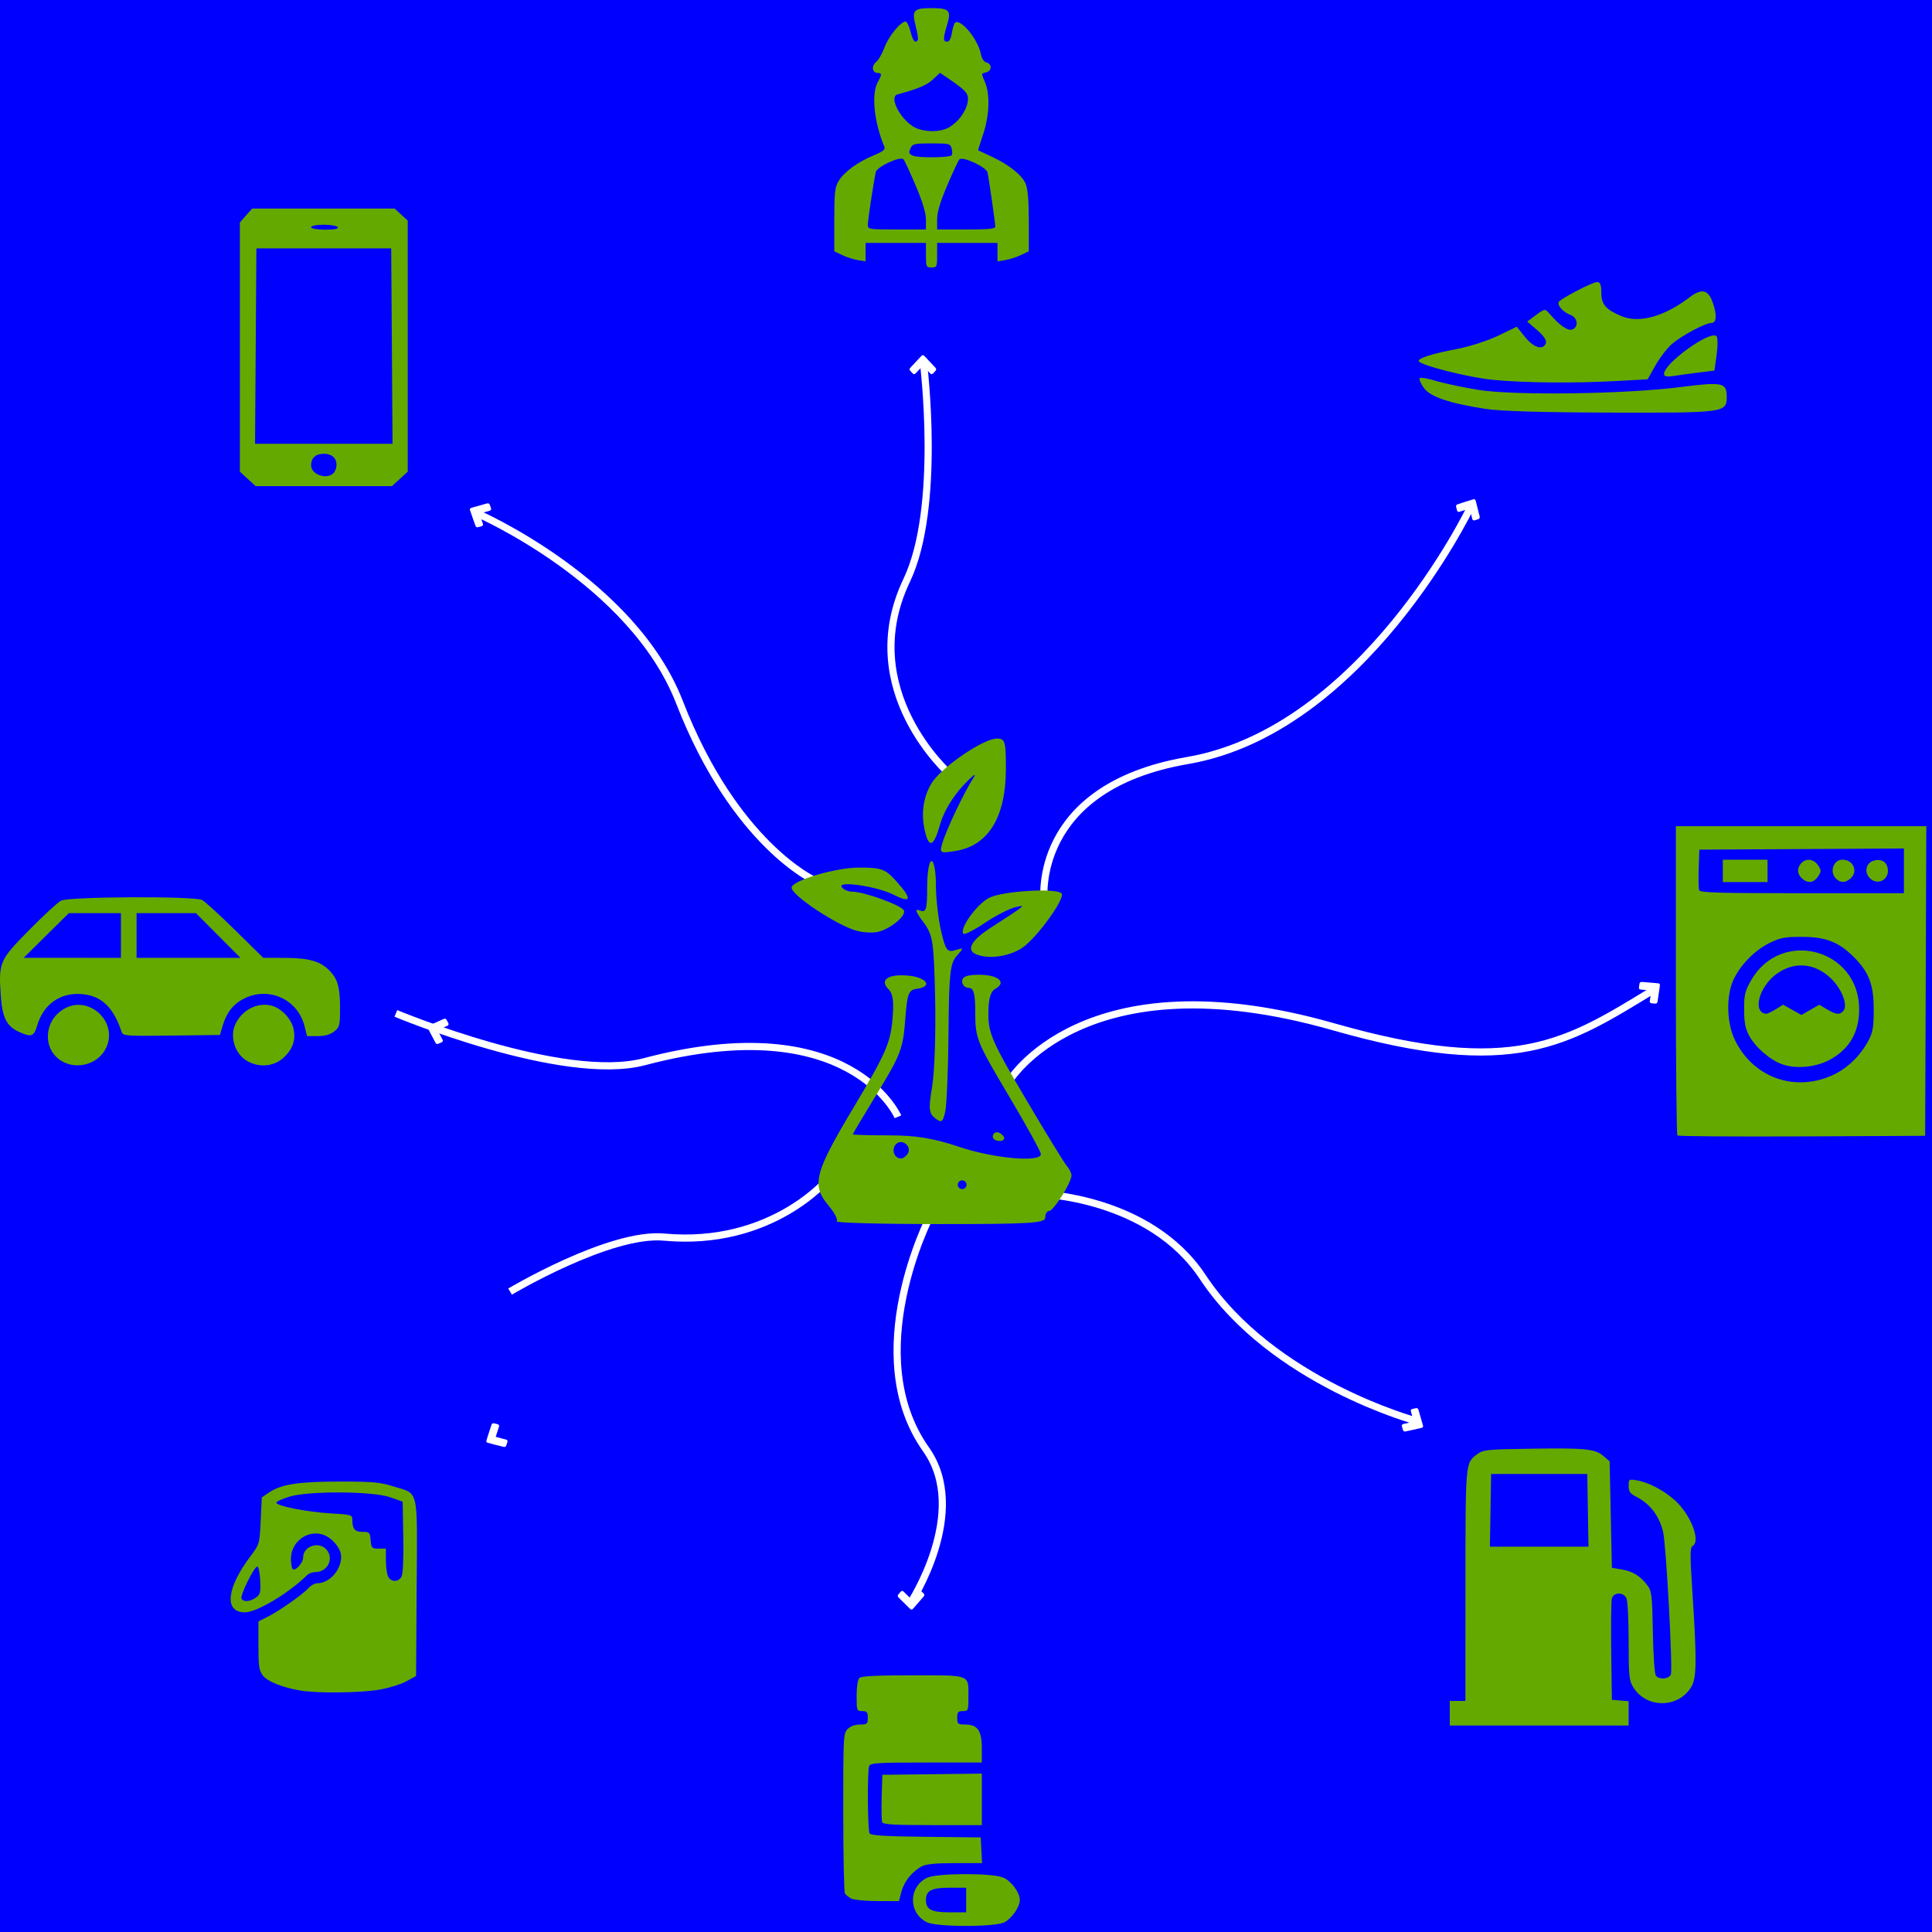 <?xml version="1.0" encoding="UTF-8" standalone="no"?>
<!-- Created with Inkscape (http://www.inkscape.org/) -->

<svg
   width="722mm"
   height="722mm"
   viewBox="0 0 722 722"
   version="1.1"
   id="svg4190"
   inkscape:export-filename="C:\Users\Elev\Downloads\metanolgreenbild3.png"
   inkscape:export-xdpi="96"
   inkscape:export-ydpi="96"
   inkscape:version="1.1.1 (3bf5ae0d25, 2021-09-20)"
   sodipodi:docname="meth.svg"
   xmlns:inkscape="http://www.inkscape.org/namespaces/inkscape"
   xmlns:sodipodi="http://sodipodi.sourceforge.net/DTD/sodipodi-0.dtd"
   xmlns="http://www.w3.org/2000/svg"
   xmlns:svg="http://www.w3.org/2000/svg">
  <sodipodi:namedview
     id="namedview4192"
     pagecolor="#ffffff"
     bordercolor="#111111"
     borderopacity="1"
     inkscape:pageshadow="0"
     inkscape:pageopacity="0"
     inkscape:pagecheckerboard="1"
     inkscape:document-units="mm"
     showgrid="false"
     fit-margin-top="0"
     fit-margin-left="0"
     fit-margin-right="0"
     fit-margin-bottom="0"
     inkscape:snap-global="false"
     inkscape:zoom="0.17416176"
     inkscape:cx="1645.0225"
     inkscape:cy="855.52651"
     inkscape:window-width="1920"
     inkscape:window-height="986"
     inkscape:window-x="-11"
     inkscape:window-y="-11"
     inkscape:window-maximized="1"
     inkscape:current-layer="layer1" />
  <defs
     id="defs4187" />
  <g
     inkscape:label="Lager 1"
     inkscape:groupmode="layer"
     id="layer1"
     transform="translate(219.535,257.844)">
    <g
       inkscape:label="Lager 1"
       id="layer1-2"
       transform="translate(46.503,-175.119)">
      <rect
         style="fill:#0000ff;stroke-width:3.465;stroke-opacity:0"
         id="rect46668"
         width="1020.89"
         height="897.836"
         x="-378.458"
         y="-160.203" />
      <path
         style="fill:#64a900;fill-opacity:1;stroke-width:1.019"
         d="m 289.085,70.079 c -13.78,-2.172 -20.678,-4.53 -23.066,-7.885 -1.164,-1.634 -1.831,-3.256 -1.483,-3.604 0.348,-0.348 3.034,0.106 5.969,1.009 2.935,0.903 10.035,2.411 15.779,3.351 13.516,2.212 54.906,1.64 75.898,-1.048 15.505,-1.985 17.065,-1.655 17.065,3.618 0,5.979 -0.559,6.056 -43.27,5.945 -25.706,-0.067 -41.484,-0.533 -46.892,-1.386 z m 3.056,-10.831 c -9.199,-0.838 -28.016,-5.609 -28.016,-7.103 0,-1.109 5.275,-2.736 14.754,-4.55 4.43,-0.848 11.171,-3.045 14.981,-4.883 l 6.927,-3.342 3.111,3.872 c 3.219,4.006 6.706,5.041 7.756,2.304 0.387,-1.009 -0.746,-2.734 -3.179,-4.839 l -3.78,-3.272 3.317,-2.448 c 3.245,-2.395 3.353,-2.406 4.981,-0.509 3.761,4.382 6.897,6.562 8.535,5.934 2.479,-0.951 2.067,-4.41 -0.648,-5.442 -3.054,-1.161 -5.387,-3.995 -4.194,-5.094 1.901,-1.75 12.59,-7.213 14.114,-7.213 1.157,0 1.583,1.054 1.583,3.917 0,4.462 1.646,6.378 7.625,8.877 6.49,2.712 15.953,0.093 25.215,-6.979 4.584,-3.5 7.032,-3.037 8.726,1.648 1.689,4.671 1.552,7.819 -0.34,7.819 -2.268,0 -10.859,4.533 -14.674,7.743 -1.805,1.519 -4.625,5.142 -6.267,8.051 l -2.985,5.289 -12.376,0.665 c -15.365,0.826 -33.136,0.651 -45.166,-0.445 z m 63.673,-2.237 c 0,-3.985 17.308,-16.427 19.626,-14.109 0.489,0.489 0.51,3.558 0.047,6.878 l -0.837,5.995 -5.597,0.679 c -3.078,0.374 -7.316,0.952 -9.418,1.286 -2.779,0.441 -3.82,0.243 -3.82,-0.729 z"
         id="path7512" />
      <path
         style="fill:#64a900;fill-opacity:1;stroke-width:0.836"
         d="M 79.995,12.64 V 8.045 H 68.716 57.436 v 3.451 3.451 l -2.882,-0.468 c -1.585,-0.257 -4.217,-1.101 -5.849,-1.876 l -2.967,-1.408 0.003,-11.811 c 0.003,-10.263 0.218,-12.164 1.643,-14.501 2.062,-3.382 7.104,-7.065 13.037,-9.524 3.462,-1.435 4.454,-2.219 4.047,-3.199 -3.894,-9.363 -4.95,-19.879 -2.437,-24.275 1.544,-2.7 1.539,-3.342 -0.026,-3.342 -2.09,0 -2.506,-2.572 -0.66,-4.076 0.915,-0.745 2.353,-3.235 3.195,-5.533 1.49,-4.065 6.013,-9.609 7.84,-9.609 0.499,0 1.333,1.692 1.854,3.76 0.89,3.536 1.808,4.59 2.716,3.12 0.218,-0.352 -0.131,-2.67 -0.775,-5.151 -1.543,-5.948 -0.847,-6.743 5.909,-6.743 6.665,0 7.442,0.833 5.816,6.237 -1.538,5.111 -1.534,6.296 0.023,6.296 0.806,0 1.433,-1.183 1.781,-3.361 0.296,-1.848 0.856,-3.558 1.246,-3.799 2.233,-1.38 8.575,6.444 9.585,11.825 0.315,1.682 1.107,2.857 2.099,3.116 2.101,0.549 2.046,3.117 -0.079,3.673 -1.995,0.522 -1.959,0.186 -0.418,3.873 1.868,4.472 1.542,12.524 -0.784,19.346 -1.097,3.217 -1.933,5.887 -1.858,5.934 0.075,0.047 2.204,1.033 4.731,2.192 6.618,3.034 11.647,7.007 13.015,10.281 0.828,1.981 1.189,6.251 1.189,14.057 v 11.211 l -2.967,1.408 c -1.632,0.774 -4.264,1.618 -5.849,1.876 l -2.882,0.468 V 11.496 8.045 H 95.453 84.173 v 4.595 c 0,4.345 -0.114,4.595 -2.089,4.595 -1.975,0 -2.089,-0.251 -2.089,-4.595 z m 0,-13.287 c 0,-2.501 -1.23,-6.578 -3.846,-12.742 -2.115,-4.985 -4.161,-9.399 -4.546,-9.808 -1.202,-1.277 -9.958,2.784 -10.377,4.814 -0.894,4.328 -2.956,18.026 -2.956,19.638 0,1.72 0.342,1.776 10.862,1.776 h 10.862 z m 25.902,2.572 c 0,-1.353 -2.369,-17.862 -2.905,-20.245 -0.444,-1.973 -9.278,-6.076 -10.475,-4.865 -0.398,0.403 -2.439,4.75 -4.534,9.661 -2.661,6.238 -3.81,10.078 -3.81,12.742 V 3.032 h 10.862 c 8.456,0 10.862,-0.245 10.862,-1.106 z M 89.588,-24.665 c 0.283,-0.283 0.291,-1.405 0.018,-2.493 -0.473,-1.885 -0.83,-1.979 -7.522,-1.979 -6.506,0 -7.089,0.141 -7.895,1.909 -0.739,1.621 -0.587,2.029 1.005,2.705 1.987,0.844 13.52,0.73 14.393,-0.142 z m -1.296,-10.291 c 3.417,-1.767 6.588,-5.878 7.248,-9.395 0.618,-3.297 -0.12,-4.22 -7.277,-9.11 l -3.012,-2.057 -2.692,2.515 c -2.276,2.126 -5.36,3.425 -13.217,5.565 -3.063,0.834 0.505,8.389 5.574,11.806 3.334,2.246 9.716,2.569 13.376,0.677 z"
         id="path4969" />
      <path
         style="fill:#64a900;fill-opacity:1;stroke-width:0.836"
         d="m 360.809,341.603 c -0.31,-0.31 -0.564,-26.445 -0.564,-58.077 v -57.513 h 46.796 46.796 l -0.215,57.861 -0.215,57.861 -46.017,0.216 c -25.309,0.119 -46.271,-0.038 -46.581,-0.348 z m 57.831,-22.453 c 5.588,-2.508 10.513,-7.234 13.6,-13.051 1.621,-3.054 1.93,-4.9 1.939,-11.572 0.014,-9.276 -1.756,-13.927 -7.465,-19.633 -5.605,-5.602 -10.44,-7.486 -19.261,-7.505 -6.545,-0.014 -8.131,0.283 -12.234,2.298 -5.524,2.713 -11.005,8.329 -13.498,13.831 -2.684,5.924 -2.508,15.735 0.395,21.994 6.601,14.23 22.213,20.059 36.524,13.637 z m -18.803,-4.199 c -4.559,-1.684 -9.973,-6.417 -12.238,-10.696 -1.407,-2.659 -1.836,-4.914 -1.851,-9.728 -0.019,-5.49 0.302,-6.833 2.575,-10.84 11.123,-19.611 40.339,-11.907 40.418,10.658 0.029,8.635 -3.627,14.973 -10.935,18.951 -5.259,2.862 -12.817,3.558 -17.968,1.655 z m -2.313,-20.484 2.802,-1.732 3.419,1.922 3.419,1.922 3.327,-1.915 3.327,-1.915 2.923,1.724 c 3.446,2.033 4.776,2.149 6.116,0.535 1.706,-2.056 -0.485,-7.924 -4.433,-11.871 -5.998,-5.998 -13.881,-6.736 -20.527,-1.922 -6.616,4.793 -9.149,14.448 -3.913,14.917 0.405,0.038 1.998,-0.713 3.539,-1.666 z M 445.47,242.716 v -8.364 l -38.226,0.217 -38.226,0.217 -0.245,7.032 c -0.134,3.868 -0.053,7.534 0.183,8.146 0.348,0.906 7.535,1.114 38.471,1.114 h 38.043 z m -67.679,0.01 v -4.178 h 8.355 8.355 v 4.178 4.178 h -8.355 -8.355 z m 29.938,3.133 c -2.001,-1.612 -2.36,-3.604 -1.002,-5.544 1.699,-2.425 4.954,-2.268 6.651,0.322 1.268,1.935 1.268,2.243 0,4.178 -1.495,2.281 -3.626,2.675 -5.649,1.044 z m 12.316,-0.269 c -2.479,-2.479 -0.913,-7.042 2.417,-7.042 4.086,0 6.012,4.335 3.098,6.973 -1.919,1.737 -3.824,1.761 -5.514,0.07 z m 12.504,-0.324 c -2.062,-2.279 -1.116,-5.683 1.783,-6.411 2.818,-0.707 4.802,0.54 5.125,3.223 0.503,4.172 -4.096,6.295 -6.908,3.188 z"
         id="path5099" />
      <path
         style="fill:#64a900;fill-opacity:1;stroke-width:0.836"
         d="m 275.75,557.522 v -4.595 h 2.924 2.924 l 0.014,-43.239 c 0.014,-46.486 -0.061,-45.667 4.433,-49.007 2.188,-1.627 3.62,-1.771 20.053,-2.017 20.408,-0.306 23.977,0.057 27.112,2.751 l 2.282,1.961 0.418,19.896 0.418,19.896 3.759,0.641 c 4.12,0.702 6.916,2.454 9.558,5.989 1.564,2.092 1.748,3.705 2.002,17.494 0.162,8.834 0.642,15.626 1.147,16.234 1.27,1.53 4.659,1.274 5.565,-0.42 0.805,-1.505 -1.743,-48.605 -2.887,-53.353 -1.46,-6.061 -4.916,-10.551 -10.163,-13.203 -2.186,-1.105 -2.716,-1.878 -2.716,-3.967 0,-2.51 0.098,-2.579 2.993,-2.109 4.436,0.72 10.315,3.823 14.471,7.637 5.817,5.339 9.545,15.122 6.444,16.911 -0.985,0.568 -0.991,3.23 -0.043,17.797 1.642,25.208 1.557,31.572 -0.467,34.891 -2.322,3.808 -6.342,6.044 -10.867,6.044 -4.525,0 -8.545,-2.236 -10.867,-6.044 -1.488,-2.44 -1.661,-4.228 -1.663,-17.191 -0.002,-8.369 -0.368,-15.149 -0.868,-16.084 -1.237,-2.312 -4.824,-2.137 -5.413,0.264 -0.253,1.034 -0.355,9.964 -0.225,19.844 l 0.236,17.964 3.133,0.259 3.133,0.259 v 4.545 4.545 h -33.421 -33.422 z m 51.615,-75.825 -0.23,-13.577 h -17.964 -17.964 l -0.23,13.577 -0.23,13.577 h 18.423 18.423 z"
         id="path5229" />
      <path
         style="fill:#64a900;fill-opacity:1;stroke-width:0.836"
         d="m 80.367,635.638 c -7.037,-3.473 -6.959,-13.289 0.132,-16.654 3.679,-1.746 24.191,-1.792 28.327,-0.064 3.036,1.269 6.252,5.592 6.252,8.406 0,2.573 -2.984,6.877 -5.764,8.315 -3.527,1.824 -25.25,1.822 -28.947,-0.002 z m 14.665,-8.312 v -4.595 h -6.207 c -6.795,0 -8.833,1.06 -8.833,4.595 0,3.535 2.038,4.595 8.833,4.595 h 6.207 z m -43.03,-0.581 c -0.919,-0.521 -1.947,-1.356 -2.285,-1.855 -0.338,-0.499 -0.62,-14.161 -0.627,-30.36 -0.012,-28.348 0.05,-29.515 1.658,-31.124 1.034,-1.034 2.785,-1.671 4.595,-1.671 2.692,0 2.924,-0.199 2.924,-2.507 0,-2.117 -0.325,-2.507 -2.089,-2.507 -2.023,0 -2.089,-0.178 -2.089,-5.682 0,-3.305 0.419,-6.101 1.003,-6.684 0.721,-0.721 6.344,-1.003 20.023,-1.003 21.908,0 20.751,-0.463 20.751,8.3 0,4.849 -0.09,5.068 -2.089,5.068 -1.764,0 -2.089,0.39 -2.089,2.507 0,2.308 0.232,2.507 2.924,2.507 4.647,0 6.267,2.268 6.267,8.773 v 5.431 H 80.082 c -18.195,0 -20.863,0.165 -21.306,1.322 -0.745,1.941 -0.594,23.985 0.172,25.191 0.482,0.759 6.018,1.088 21.085,1.253 l 20.431,0.224 0.251,4.804 0.251,4.804 H 90.855 c -7.079,0 -10.786,0.353 -12.366,1.179 -3.598,1.879 -6.631,5.638 -7.647,9.474 l -0.94,3.551 -8.114,-0.024 c -4.463,-0.014 -8.866,-0.452 -9.785,-0.973 z m 11.639,-28.514 c -0.233,-0.607 -0.315,-4.837 -0.183,-9.4 l 0.241,-8.296 18.591,-0.225 18.591,-0.225 v 9.625 9.625 H 82.473 c -14.485,0 -18.498,-0.235 -18.832,-1.104 z"
         id="path5359" />
      <path
         style="fill:#64a900;fill-opacity:1;stroke-width:0.836"
         d="m -153.779,549.038 c -6.682,-1.125 -12.232,-3.338 -13.996,-5.58 -1.45,-1.844 -1.682,-3.384 -1.682,-11.199 v -9.061 l 3.551,-1.79 c 4.38,-2.208 13.024,-8.292 15.169,-10.678 0.875,-0.974 2.304,-1.77 3.175,-1.77 4.608,0 9.02,-4.878 9.02,-9.972 0,-3.133 -3.596,-7.326 -7.133,-8.316 -5.769,-1.615 -11.628,2.961 -11.628,9.083 0,1.791 0.271,3.527 0.603,3.858 0.982,0.982 3.955,-2.273 3.955,-4.331 0,-4.141 5.791,-6.149 8.644,-2.998 3.055,3.376 0.539,8.498 -4.174,8.498 -1.014,0 -2.34,0.489 -2.947,1.087 -6.876,6.772 -18.861,13.95 -23.295,13.952 -7.811,0.002 -6.942,-8.97 2.023,-20.888 3.438,-4.571 3.459,-4.643 3.875,-13.339 l 0.418,-8.744 2.767,-1.861 c 4.535,-3.05 11.057,-4.047 26.477,-4.047 12.355,0 14.973,0.242 20.113,1.859 9.451,2.973 8.766,-0.075 8.514,37.89 l -0.219,32.911 -3.57,1.969 c -1.963,1.083 -6.475,2.487 -10.026,3.12 -6.953,1.24 -23.199,1.43 -29.632,0.347 z m -16.661,-34.721 c 1.676,-1.174 1.866,-1.922 1.648,-6.475 -0.136,-2.831 -0.623,-5.139 -1.082,-5.128 -1.219,0.029 -6.573,10.924 -5.901,12.01 0.812,1.314 3.131,1.138 5.336,-0.406 z m 54.45,-7.849 c 0.548,-1.023 0.798,-6.691 0.656,-14.831 l -0.23,-13.175 -4.595,-1.636 c -6.485,-2.308 -30.601,-2.449 -37.808,-0.221 -2.642,0.817 -4.804,1.821 -4.804,2.231 0,1.224 11.536,3.501 20.262,3.999 7.779,0.444 8.146,0.551 8.146,2.364 0,3.485 0.885,4.542 3.799,4.542 2.615,0 2.8,0.191 3.044,3.133 0.242,2.927 0.438,3.133 2.975,3.125 l 2.715,-0.011 v 4.45 c 0,2.447 0.389,5.177 0.865,6.066 1.121,2.095 3.845,2.074 4.976,-0.038 z"
         id="path5489" />
      <path
         style="fill:#64a900;fill-opacity:1;stroke-width:0.836"
         d="m -243.051,313.759 c -7.115,-4.339 -6.715,-14.804 0.739,-19.35 9.203,-5.612 20.456,4.446 16.008,14.308 -2.773,6.149 -10.913,8.599 -16.747,5.041 z m 69.157,-0.117 c -4.556,-2.778 -6.429,-9.343 -3.998,-14.015 2.681,-5.152 8.158,-7.836 13.338,-6.536 3.439,0.863 7.114,4.573 8.078,8.155 1.19,4.418 -0.085,8.216 -3.871,11.54 -3.597,3.158 -9.192,3.512 -13.548,0.856 z m -85.119,-10.782 c -4.545,-2.078 -6.174,-5.331 -6.73,-13.443 -0.857,-12.508 -0.524,-13.283 10.515,-24.494 5.355,-5.438 10.752,-10.42 11.993,-11.071 2.912,-1.527 49.813,-1.746 52.735,-0.246 1.004,0.515 6.557,5.591 12.341,11.28 l 10.516,10.343 8.284,0.019 c 9.013,0.019 13.346,1.334 16.792,5.094 2.81,3.066 3.607,6.086 3.607,13.681 0,6.553 -0.137,7.095 -2.202,8.719 -1.525,1.199 -3.42,1.732 -6.167,1.732 h -3.966 l -0.941,-3.738 c -2.499,-9.925 -13.142,-14.868 -22.382,-10.394 -4.123,1.996 -6.727,5.247 -8.2,10.239 l -1.026,3.476 -18.101,0.225 c -16.69,0.207 -18.139,0.11 -18.589,-1.253 -3.088,-9.357 -7.579,-13.646 -14.933,-14.255 -8.046,-0.667 -14.332,3.777 -16.7,11.807 -1.208,4.096 -2.172,4.418 -6.845,2.281 z m 38.17,-35.986 v -8.355 h -9.738 -9.738 l -8.435,8.345 -8.435,8.345 18.173,0.011 18.173,0.011 z m 36.346,0 -8.324,-8.355 h -11.087 -11.087 v 8.355 8.355 h 19.411 19.411 z"
         id="path5619" />
      <path
         style="fill:#64a900;fill-opacity:1;stroke-width:0.94"
         d="m -173.448,96.248 -2.952,-2.699 V 46.987 0.425 l 2.294,-2.611 2.294,-2.611 h 26.623 26.623 l 2.453,2.256 2.453,2.256 V 46.632 93.548 l -2.952,2.699 -2.952,2.699 h -25.466 -25.466 z m 32.031,-2.139 c 0.627,-0.614 1.141,-1.996 1.141,-3.07 0,-2.633 -1.764,-4.187 -4.753,-4.187 -3.038,0 -4.753,1.561 -4.753,4.327 0,3.431 5.784,5.457 8.366,2.931 z m 21.828,-47.498 -0.249,-36.519 h -25.192 -25.192 l -0.249,36.519 -0.249,36.519 h 25.689 25.689 z M -139.801,2.182 c -0.323,-0.512 -2.701,-0.93 -5.285,-0.93 -2.583,0 -4.697,0.419 -4.697,0.93 0,0.512 2.378,0.93 5.285,0.93 3.281,0 5.062,-0.353 4.697,-0.93 z"
         id="path7088" />
      <path
         style="fill:none;stroke:#ffffff;stroke-width:2.676;stroke-linecap:butt;stroke-linejoin:miter;stroke-miterlimit:4;stroke-dasharray:none;stroke-opacity:1"
         d="m 69.535,334.631 c 0,0 -17.704,-40.973 -94.773,-20.593 -30.486,8.062 -92.865,-18.048 -92.865,-18.048"
         id="path13656"
         sodipodi:nodetypes="csc" />
      <path
         style="fill:none;stroke:#ffffff;stroke-width:2.676;stroke-linecap:butt;stroke-linejoin:miter;stroke-miterlimit:4;stroke-dasharray:none;stroke-opacity:1"
         d="m 43.382,357.863 c 0,0 -21.063,25.436 -61.241,21.726 -20.266,-1.872 -57.564,20.354 -57.564,20.354"
         id="path13786"
         sodipodi:nodetypes="csc" />
      <path
         style="fill:none;stroke:#ffffff;stroke-width:2.676;stroke-linecap:butt;stroke-linejoin:miter;stroke-miterlimit:4;stroke-dasharray:none;stroke-opacity:1"
         d="m 81.45,372.023 c 0,0 -26.532,51.473 -1.44,86.881 16.598,23.422 -5.891,57.574 -5.891,57.574"
         id="path13788"
         sodipodi:nodetypes="csc" />
      <path
         style="fill:none;stroke:#ffffff;stroke-width:2.676;stroke-linecap:butt;stroke-linejoin:miter;stroke-miterlimit:4;stroke-dasharray:none;stroke-opacity:1"
         d="m 122.393,363.448 c 0,0 41.134,0.945 61.062,31.087 25.925,39.214 79.795,53.769 79.795,53.769"
         id="path13790"
         sodipodi:nodetypes="csc" />
      <path
         style="fill:none;stroke:#ffffff;stroke-width:2.676;stroke-linecap:butt;stroke-linejoin:miter;stroke-miterlimit:4;stroke-dasharray:none;stroke-opacity:1"
         d="m 110.861,321.64 c 0,0 27.848,-47.409 121.449,-20.644 67.56,19.319 87.218,5.972 119.6,-13.795"
         id="path13792"
         sodipodi:nodetypes="csc" />
      <path
         style="fill:none;stroke:#ffffff;stroke-width:2.676;stroke-linecap:butt;stroke-linejoin:miter;stroke-miterlimit:4;stroke-dasharray:none;stroke-opacity:1"
         d="m 124.15,253.615 c 0,0 -4.821,-42.073 53.58,-52.123 65.669,-11.301 105.581,-94.268 105.581,-94.268"
         id="path13794"
         sodipodi:nodetypes="csc" />
      <path
         style="fill:none;stroke:#ffffff;stroke-width:2.676;stroke-linecap:butt;stroke-linejoin:miter;stroke-miterlimit:4;stroke-dasharray:none;stroke-opacity:1"
         d="m 89.029,206.689 c 0,0 -35.864,-31.399 -16.237,-72.523 13.078,-27.402 6.253,-81.492 6.253,-81.492"
         id="path13796"
         sodipodi:nodetypes="csc" />
      <path
         style="fill:none;stroke:#ffffff;stroke-width:2.676;stroke-linecap:butt;stroke-linejoin:miter;stroke-miterlimit:4;stroke-dasharray:none;stroke-opacity:1"
         d="m 38.433,246.334 c 0,0 -29.861,-13.36 -50.545,-66.651 -17.546,-45.206 -75.365,-70.442 -75.365,-70.442"
         id="path13798"
         sodipodi:nodetypes="csc" />
      <path
         style="fill:#64a900;fill-opacity:1;stroke-width:1.635"
         d="m 46.618,373.683 c 0.575,-0.575 -0.774,-3.205 -2.997,-5.847 -6.49,-7.713 -5.356,-12.153 9.412,-36.832 11.65,-19.469 13.578,-23.769 14.384,-32.092 0.692,-7.15 0.33,-10.211 -1.415,-11.956 -3.434,-3.434 -0.225,-5.725 7.156,-5.108 6.935,0.58 9.571,4.058 3.705,4.889 -3.43,0.486 -3.851,1.573 -4.638,11.977 -0.782,10.336 -1.77,12.926 -10.217,26.772 -5.143,8.431 -9.351,15.495 -9.351,15.696 0,0.201 6.069,0.373 13.486,0.381 10.203,0.011 16.621,1.065 26.363,4.329 12.926,4.33 30.441,5.87 30.441,2.676 0,-0.901 -5.517,-10.902 -12.26,-22.225 -11.548,-19.391 -12.26,-21.148 -12.26,-30.238 0,-7.489 -0.55,-9.651 -2.452,-9.651 -1.349,0 -2.452,-1.103 -2.452,-2.452 0,-1.765 1.806,-2.452 6.442,-2.452 7.03,0 10.306,2.817 6.047,5.201 -1.917,1.073 -2.681,3.786 -2.681,9.514 0,7.115 1.547,10.636 13.789,31.386 7.584,12.855 14.572,24.261 15.529,25.347 0.957,1.086 1.74,2.699 1.74,3.585 0,2.573 -6.715,13.24 -8.335,13.24 -0.81,0 -1.473,1.103 -1.473,2.452 0,2.112 -5.479,2.452 -39.504,2.452 -21.727,0 -39.035,-0.47 -38.46,-1.044 z M 95.158,360.015 c 0,-0.899 -0.736,-1.635 -1.635,-1.635 -0.899,0 -1.635,0.736 -1.635,1.635 0,0.899 0.736,1.635 1.635,1.635 0.899,0 1.635,-0.736 1.635,-1.635 z m -21.98,-11.585 c 1.685,-2.726 -2.104,-5.851 -4.359,-3.596 -1.886,1.886 -0.705,5.373 1.819,5.373 0.793,0 1.936,-0.8 2.54,-1.777 z m 31.788,-6.396 c 0,-0.899 0.692,-1.635 1.538,-1.635 0.846,0 1.993,0.736 2.548,1.635 0.556,0.899 -0.137,1.635 -1.538,1.635 -1.402,0 -2.548,-0.736 -2.548,-1.635 z m -21.532,-6.867 c -2.361,-1.834 -2.512,-3.462 -1.11,-11.932 0.893,-5.394 1.387,-20.23 1.099,-32.969 -0.486,-21.456 -0.814,-23.551 -4.452,-28.468 -2.944,-3.979 -3.251,-5.048 -1.226,-4.271 2.325,0.892 2.701,-0.32 2.701,-8.72 0,-5.415 0.727,-9.757 1.635,-9.757 0.899,0 1.635,3.99 1.635,8.866 0,4.876 0.864,12.609 1.92,17.184 1.69,7.321 2.326,8.191 5.313,7.263 3.261,-1.013 3.282,-0.93 0.532,2.152 -2.442,2.737 -2.889,6.896 -3.054,28.415 -0.106,13.865 -0.658,27.268 -1.226,29.785 -0.901,3.993 -1.381,4.305 -3.766,2.452 z m 15.402,-61.238 c -3.894,-1.571 -2.009,-5.17 5.132,-9.797 13.733,-8.899 13.777,-8.935 9.171,-7.746 -2.248,0.581 -7.301,3.204 -11.23,5.831 -3.929,2.626 -7.477,4.441 -7.885,4.033 -1.741,-1.741 4.878,-11.016 9.605,-13.46 4.882,-2.524 24.94,-3.759 27.035,-1.664 1.688,1.688 -9.685,17.287 -14.998,20.571 -5.057,3.126 -12.253,4.08 -16.83,2.233 z m -44.67,-8.799 c -7.342,-1.964 -24.407,-13.255 -24.388,-16.138 0.015,-2.6 16.376,-7.491 25.057,-7.491 8.748,0 9.936,0.451 14.42,5.469 5.689,6.367 5.227,7.999 -1.325,4.672 -6.12,-3.108 -20.93,-5.326 -19.437,-2.911 0.599,0.969 2.385,1.761 3.97,1.761 4.262,0 18.008,4.944 19.227,6.916 1.236,2 -5.226,7.276 -10.037,8.195 -1.833,0.351 -5.202,0.137 -7.485,-0.474 z M 86.138,232.346 c 1.535,-5.177 8.217,-19.214 11.595,-24.356 1.477,-2.248 -0.236,-0.98 -3.807,2.818 -3.859,4.104 -7.332,9.905 -8.563,14.303 -2.284,8.156 -4.018,9.325 -5.52,3.721 -1.825,-6.809 -1.038,-13.453 2.226,-18.807 3.656,-5.996 19.355,-16.747 24.455,-16.747 3.05,0 3.348,1.002 3.348,11.243 0,18.072 -6.521,28.765 -18.752,30.75 -5.884,0.955 -6.094,0.831 -4.981,-2.925 z"
         id="path6025" />
      <path
         style="fill:#ffffff;stroke-width:0.022"
         d="m 75.412,57.077 c -0.055,-0.016 -0.139,-0.052 -0.185,-0.08 -0.046,-0.029 -0.338,-0.323 -0.649,-0.653 -0.665,-0.708 -0.684,-0.738 -0.684,-1.047 0,-0.352 -0.13,-0.194 2.281,-2.759 1.169,-1.244 2.175,-2.306 2.235,-2.36 0.063,-0.057 0.157,-0.115 0.222,-0.136 0.153,-0.051 0.373,-0.037 0.516,0.032 0.106,0.052 0.298,0.254 4.386,4.609 0.213,0.227 0.27,0.356 0.273,0.616 0.003,0.293 -0.039,0.357 -0.708,1.068 -0.487,0.518 -0.585,0.612 -0.694,0.663 -0.17,0.081 -0.384,0.084 -0.554,0.01 -0.138,-0.061 -0.19,-0.114 -1.846,-1.882 -0.628,-0.671 -1.149,-1.219 -1.157,-1.217 -0.008,0.002 -0.652,0.682 -1.431,1.511 -1.217,1.296 -1.432,1.516 -1.537,1.569 -0.146,0.073 -0.326,0.095 -0.467,0.055 z"
         id="path21134" />
      <path
         style="fill:#ffffff;stroke-width:0.022"
         d="m 278.654,108.397 c -0.041,-0.041 -0.096,-0.113 -0.122,-0.161 -0.026,-0.048 -0.138,-0.447 -0.248,-0.887 -0.235,-0.942 -0.237,-0.978 -0.087,-1.248 0.172,-0.307 -0.019,-0.233 3.337,-1.296 1.627,-0.515 3.023,-0.952 3.102,-0.97 0.083,-0.019 0.193,-0.023 0.26,-0.01 0.158,0.03 0.344,0.15 0.434,0.28 0.067,0.097 0.137,0.367 1.58,6.163 0.075,0.302 0.062,0.443 -0.062,0.671 -0.141,0.257 -0.208,0.292 -1.14,0.587 -0.678,0.215 -0.809,0.249 -0.929,0.241 -0.188,-0.013 -0.377,-0.114 -0.489,-0.262 -0.091,-0.121 -0.111,-0.192 -0.693,-2.543 -0.221,-0.892 -0.409,-1.624 -0.417,-1.627 -0.008,-0.002 -0.902,0.277 -1.986,0.621 -1.694,0.538 -1.99,0.625 -2.107,0.62 -0.163,-0.007 -0.331,-0.076 -0.434,-0.18 z"
         id="path21172" />
      <path
         style="fill:#ffffff;stroke-width:0.022"
         d="m 346.481,286.69 c -0.022,-0.053 -0.045,-0.141 -0.052,-0.195 -0.006,-0.054 0.043,-0.465 0.109,-0.914 0.142,-0.96 0.154,-0.995 0.396,-1.187 0.276,-0.218 0.071,-0.223 3.579,0.075 1.701,0.144 3.158,0.274 3.238,0.287 0.084,0.014 0.188,0.052 0.244,0.09 0.135,0.088 0.261,0.27 0.295,0.424 0.025,0.115 -0.014,0.391 -0.89,6.3 -0.046,0.308 -0.111,0.433 -0.314,0.597 -0.228,0.184 -0.304,0.191 -1.277,0.108 -0.709,-0.06 -0.843,-0.079 -0.951,-0.132 -0.169,-0.083 -0.305,-0.249 -0.352,-0.428 -0.038,-0.146 -0.029,-0.22 0.33,-2.615 0.136,-0.909 0.242,-1.657 0.235,-1.663 -0.007,-0.005 -0.94,-0.088 -2.073,-0.183 -1.771,-0.149 -2.078,-0.182 -2.184,-0.231 -0.148,-0.069 -0.277,-0.197 -0.333,-0.332 z"
         id="path21210" />
      <path
         style="fill:#ffffff;stroke-width:0.022"
         d="m 261.374,444.001 c 0.042,-0.039 0.116,-0.093 0.164,-0.118 0.048,-0.025 0.45,-0.125 0.893,-0.222 0.948,-0.208 0.985,-0.209 1.25,-0.051 0.302,0.18 0.233,-0.012 1.199,3.373 0.468,1.641 0.864,3.049 0.88,3.129 0.016,0.083 0.018,0.194 0.003,0.26 -0.035,0.157 -0.16,0.339 -0.292,0.426 -0.099,0.065 -0.371,0.126 -6.206,1.402 -0.304,0.067 -0.444,0.05 -0.669,-0.082 -0.253,-0.148 -0.286,-0.217 -0.554,-1.156 -0.195,-0.684 -0.225,-0.816 -0.214,-0.936 0.018,-0.187 0.125,-0.373 0.276,-0.481 0.123,-0.088 0.195,-0.105 2.562,-0.62 0.898,-0.195 1.635,-0.362 1.638,-0.37 0.002,-0.009 -0.251,-0.91 -0.564,-2.003 -0.489,-1.709 -0.567,-2.007 -0.559,-2.124 0.012,-0.163 0.086,-0.329 0.192,-0.429 z"
         id="path20890" />
      <path
         style="fill:#ffffff;stroke-width:0.022"
         d="m 77.792,511.583 c 0.056,0.014 0.141,0.047 0.188,0.074 0.047,0.027 0.35,0.31 0.672,0.629 0.69,0.683 0.711,0.712 0.723,1.021 0.013,0.352 0.137,0.189 -2.177,2.841 -1.122,1.286 -2.088,2.384 -2.147,2.441 -0.061,0.059 -0.153,0.12 -0.217,0.144 -0.151,0.056 -0.372,0.051 -0.516,-0.013 -0.108,-0.048 -0.307,-0.242 -4.553,-4.444 -0.222,-0.219 -0.283,-0.346 -0.295,-0.606 -0.014,-0.293 0.026,-0.358 0.668,-1.094 0.468,-0.536 0.562,-0.633 0.669,-0.688 0.167,-0.087 0.381,-0.099 0.554,-0.03 0.141,0.056 0.194,0.107 1.914,1.813 0.653,0.647 1.193,1.175 1.202,1.173 0.008,-0.002 0.626,-0.706 1.374,-1.563 1.168,-1.34 1.375,-1.568 1.478,-1.625 0.143,-0.079 0.322,-0.107 0.464,-0.072 z"
         id="path20964" />
      <path
         style="fill:#ffffff;stroke-width:0.022"
         d="m -76.38,455.736 c 0.013,0.056 0.021,0.147 0.018,0.201 -0.003,0.054 -0.12,0.452 -0.261,0.883 -0.301,0.923 -0.318,0.955 -0.589,1.104 -0.309,0.169 -0.108,0.208 -3.516,-0.674 -1.652,-0.427 -3.067,-0.799 -3.144,-0.826 -0.08,-0.028 -0.176,-0.083 -0.226,-0.129 -0.118,-0.11 -0.212,-0.31 -0.219,-0.468 -0.006,-0.118 0.079,-0.383 1.934,-6.061 0.097,-0.296 0.182,-0.408 0.409,-0.535 0.256,-0.143 0.332,-0.137 1.277,0.108 0.688,0.178 0.818,0.219 0.915,0.29 0.152,0.11 0.259,0.297 0.275,0.481 0.013,0.151 -0.008,0.221 -0.764,2.523 -0.287,0.873 -0.516,1.593 -0.511,1.6 0.006,0.006 0.912,0.244 2.013,0.528 1.721,0.444 2.018,0.528 2.115,0.594 0.134,0.092 0.24,0.241 0.273,0.383 z"
         id="path21020" />
      <path
         style="fill:#ffffff;stroke-width:0.022"
         d="m -100.656,306.533 c -0.033,0.047 -0.095,0.114 -0.137,0.148 -0.042,0.034 -0.416,0.213 -0.83,0.398 -0.887,0.395 -0.922,0.404 -1.214,0.302 -0.332,-0.116 -0.226,0.059 -1.856,-3.061 -0.79,-1.513 -1.463,-2.812 -1.494,-2.887 -0.033,-0.078 -0.056,-0.186 -0.056,-0.254 0.002,-0.161 0.088,-0.365 0.2,-0.476 0.084,-0.083 0.338,-0.198 5.794,-2.627 0.285,-0.127 0.425,-0.138 0.672,-0.055 0.278,0.094 0.324,0.154 0.776,1.02 0.329,0.63 0.385,0.754 0.398,0.873 0.02,0.187 -0.047,0.391 -0.173,0.527 -0.103,0.111 -0.17,0.142 -2.384,1.124 -0.84,0.373 -1.529,0.685 -1.529,0.693 -8e-4,0.009 0.43,0.84 0.957,1.848 0.824,1.575 0.961,1.851 0.977,1.968 0.021,0.162 -0.018,0.339 -0.102,0.459 z"
         id="path21058" />
      <path
         style="fill:#ffffff;stroke-width:0.022"
         d="m -85.691,113.717 c -0.04,0.042 -0.11,0.099 -0.157,0.127 -0.047,0.028 -0.442,0.15 -0.879,0.272 -0.935,0.261 -0.971,0.265 -1.245,0.121 -0.312,-0.163 -0.232,0.026 -1.388,-3.299 -0.56,-1.612 -1.035,-2.995 -1.056,-3.074 -0.021,-0.082 -0.029,-0.193 -0.018,-0.26 0.026,-0.159 0.14,-0.348 0.268,-0.442 0.095,-0.07 0.363,-0.147 6.117,-1.751 0.3,-0.084 0.441,-0.075 0.673,0.044 0.261,0.133 0.298,0.2 0.619,1.123 0.233,0.672 0.271,0.802 0.266,0.922 -0.007,0.188 -0.103,0.38 -0.248,0.496 -0.118,0.095 -0.189,0.116 -2.523,0.763 -0.886,0.246 -1.612,0.454 -1.614,0.462 -0.002,0.008 0.302,0.894 0.676,1.968 0.585,1.679 0.68,1.972 0.678,2.089 -0.003,0.163 -0.067,0.333 -0.168,0.439 z"
         id="path21096" />
    </g>
  </g>
</svg>
